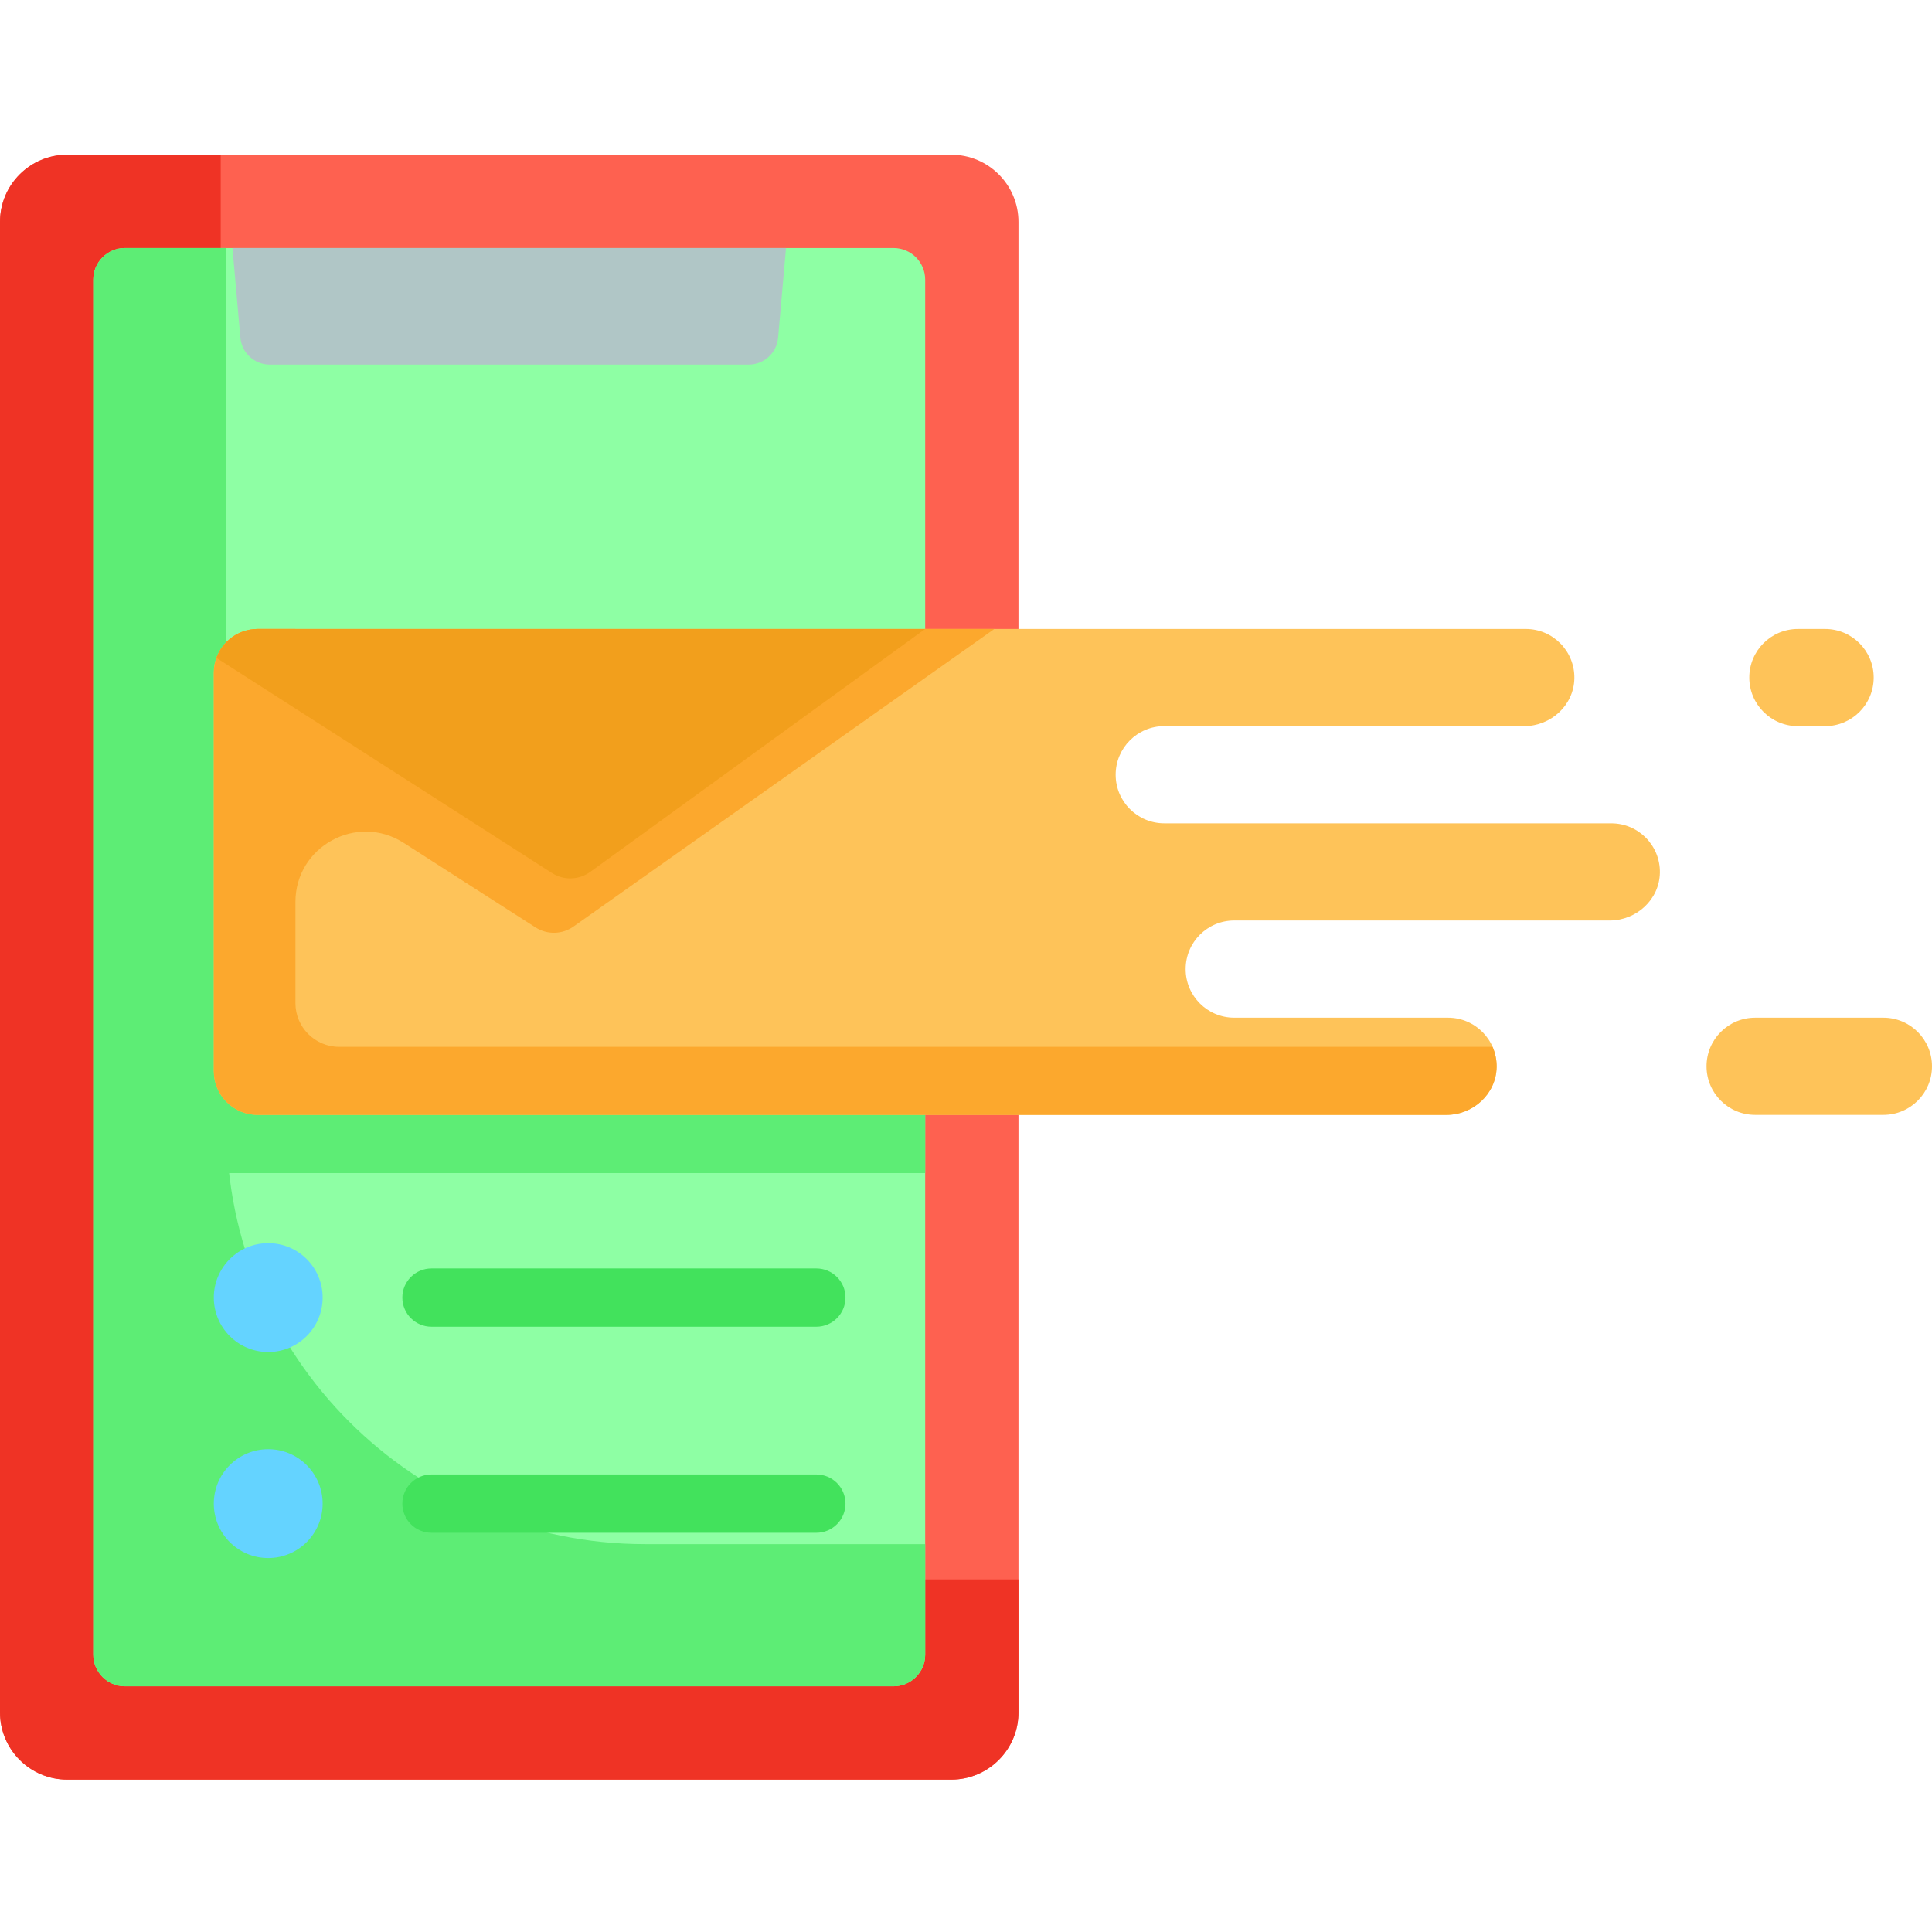 <svg height="512pt" viewBox="0 -41 512 512" width="512pt" xmlns="http://www.w3.org/2000/svg"><path d="m269.906 254.453v158.352c0 9.836-7.973 17.812-17.812 17.812h-234.281c-9.84 0-17.812-7.977-17.812-17.812v-394.992c0-9.84 7.973-17.812 17.812-17.812h234.281c9.84 0 17.812 7.973 17.812 17.812zm0 0" fill="#fe6150"/><path d="m76.301 377.562c-9.836 0-17.809-7.977-17.809-17.812v-359.75h-40.68c-9.84 0-17.812 7.973-17.812 17.812v394.992c0 9.836 7.973 17.812 17.812 17.812h234.281c9.84 0 17.812-7.977 17.812-17.812v-35.242zm0 0" fill="#ef3325"/><path d="m245.184 254.453v143.047c0 4.633-3.758 8.391-8.391 8.391h-203.68c-4.633 0-8.391-3.758-8.391-8.391v-364.387c0-4.633 3.758-8.391 8.391-8.391h203.68c4.633 0 8.391 3.758 8.391 8.391zm0 0" fill="#8effa4"/><path d="m245.184 254.453v-113.34h-193.254c-6.406 0-11.598 5.191-11.598 11.602v105.57c0 6.41 5.191 11.602 11.598 11.602h193.254zm0 0" fill="#5ded75"/><path d="m170.938 368.211c-61.266 0-110.93-49.664-110.93-110.926v-232.562h-26.895c-4.633 0-8.391 3.758-8.391 8.391v364.387c0 4.633 3.758 8.391 8.391 8.391h203.68c4.633 0 8.391-3.758 8.391-8.391v-29.289zm0 0" fill="#5ded75"/><path d="m427.012 177.191c7.188 0 13.008 5.891 12.875 13.113-.133 7.098-6.211 12.641-13.301 12.641h-99.504c-3.555 0-6.777 1.441-9.105 3.77-2.328 2.328-3.77 5.555-3.77 9.109 0 7.105 5.766 12.875 12.875 12.875h56.66c7.191 0 13.012 5.895 12.879 13.113-.137 7.102-6.215 12.641-13.301 12.641h-315.059c-6.41 0-11.602-5.191-11.602-11.598v-105.574c0-6.406 5.191-11.598 11.602-11.598h336.086c7.188 0 13.008 5.891 12.875 13.113-.133 7.098-6.211 12.641-13.301 12.641h-95.383c-3.555 0-6.777 1.441-9.105 3.77s-3.773 5.551-3.773 9.105c0 7.109 5.77 12.879 12.879 12.879zm0 0" fill="#fec359"/><path d="m395.539 236.426h-305.648c-6.406 0-11.598-5.191-11.598-11.598v-26.789c0-14.727 16.281-23.625 28.676-15.676l34.957 22.418c3.117 1.996 7.145 1.883 10.141-.293l111.441-78.805h-18.324l-166.891 13.379v-13.379h-10.031c-6.41 0-11.602 5.191-11.602 11.598v105.574c0 6.406 5.191 11.598 11.602 11.598h315.059c7.086 0 13.164-5.539 13.301-12.641.035-1.918-.363-3.738-1.082-5.387zm0 0" fill="#fca82d"/><path d="m208.301 24.723-2.102 23.777c-.359 4.039-3.738 7.129-7.785 7.129h-126.918c-4.051 0-7.43-3.09-7.789-7.129l-2.102-23.777zm0 0" fill="#b0c6c6"/><path d="m245.184 125.684-88.773 64.387c-3 2.172-7.027 2.289-10.145.289l-88.906-57.012h-.008c1.605-4.473 5.883-7.664 10.91-7.664zm0 0" fill="#f29f1c"/><path d="m499.121 228.699c7.109 0 12.879 5.77 12.879 12.879 0 3.555-1.441 6.777-3.77 9.105s-5.555 3.77-9.109 3.77h-33.996c-7.105 0-12.875-5.766-12.875-12.875 0-3.555 1.441-6.777 3.77-9.109 2.328-2.328 5.555-3.77 9.105-3.77zm0 0" fill="#fec359"/><path d="m483.672 125.684c7.105 0 12.875 5.766 12.875 12.875 0 3.555-1.441 6.781-3.77 9.109s-5.555 3.77-9.105 3.77h-7.215c-7.105 0-12.875-5.77-12.875-12.879 0-3.555 1.441-6.777 3.77-9.105 2.328-2.328 5.555-3.77 9.105-3.77zm0 0" fill="#fec359"/><path d="m85.504 357.473c0 7.965-6.457 14.422-14.422 14.422-7.965 0-14.422-6.457-14.422-14.422s6.457-14.422 14.422-14.422c7.965 0 14.422 6.457 14.422 14.422zm0 0" fill="#64d3ff"/><path d="m85.504 302.875c0 7.965-6.457 14.422-14.422 14.422-7.965 0-14.422-6.457-14.422-14.422 0-7.969 6.457-14.426 14.422-14.426 7.965 0 14.422 6.457 14.422 14.426zm0 0" fill="#64d3ff"/><g fill="#42e25c"><path d="m216.34 310.598h-101.988c-4.27 0-7.727-3.457-7.727-7.723 0-4.27 3.457-7.727 7.727-7.727h101.988c4.266 0 7.723 3.457 7.723 7.727 0 4.266-3.457 7.723-7.723 7.723zm0 0"/><path d="m216.34 365.199h-101.988c-4.27 0-7.727-3.457-7.727-7.727 0-4.27 3.457-7.727 7.727-7.727h101.988c4.266 0 7.723 3.457 7.723 7.727 0 4.27-3.457 7.727-7.723 7.727zm0 0"/></g></svg>